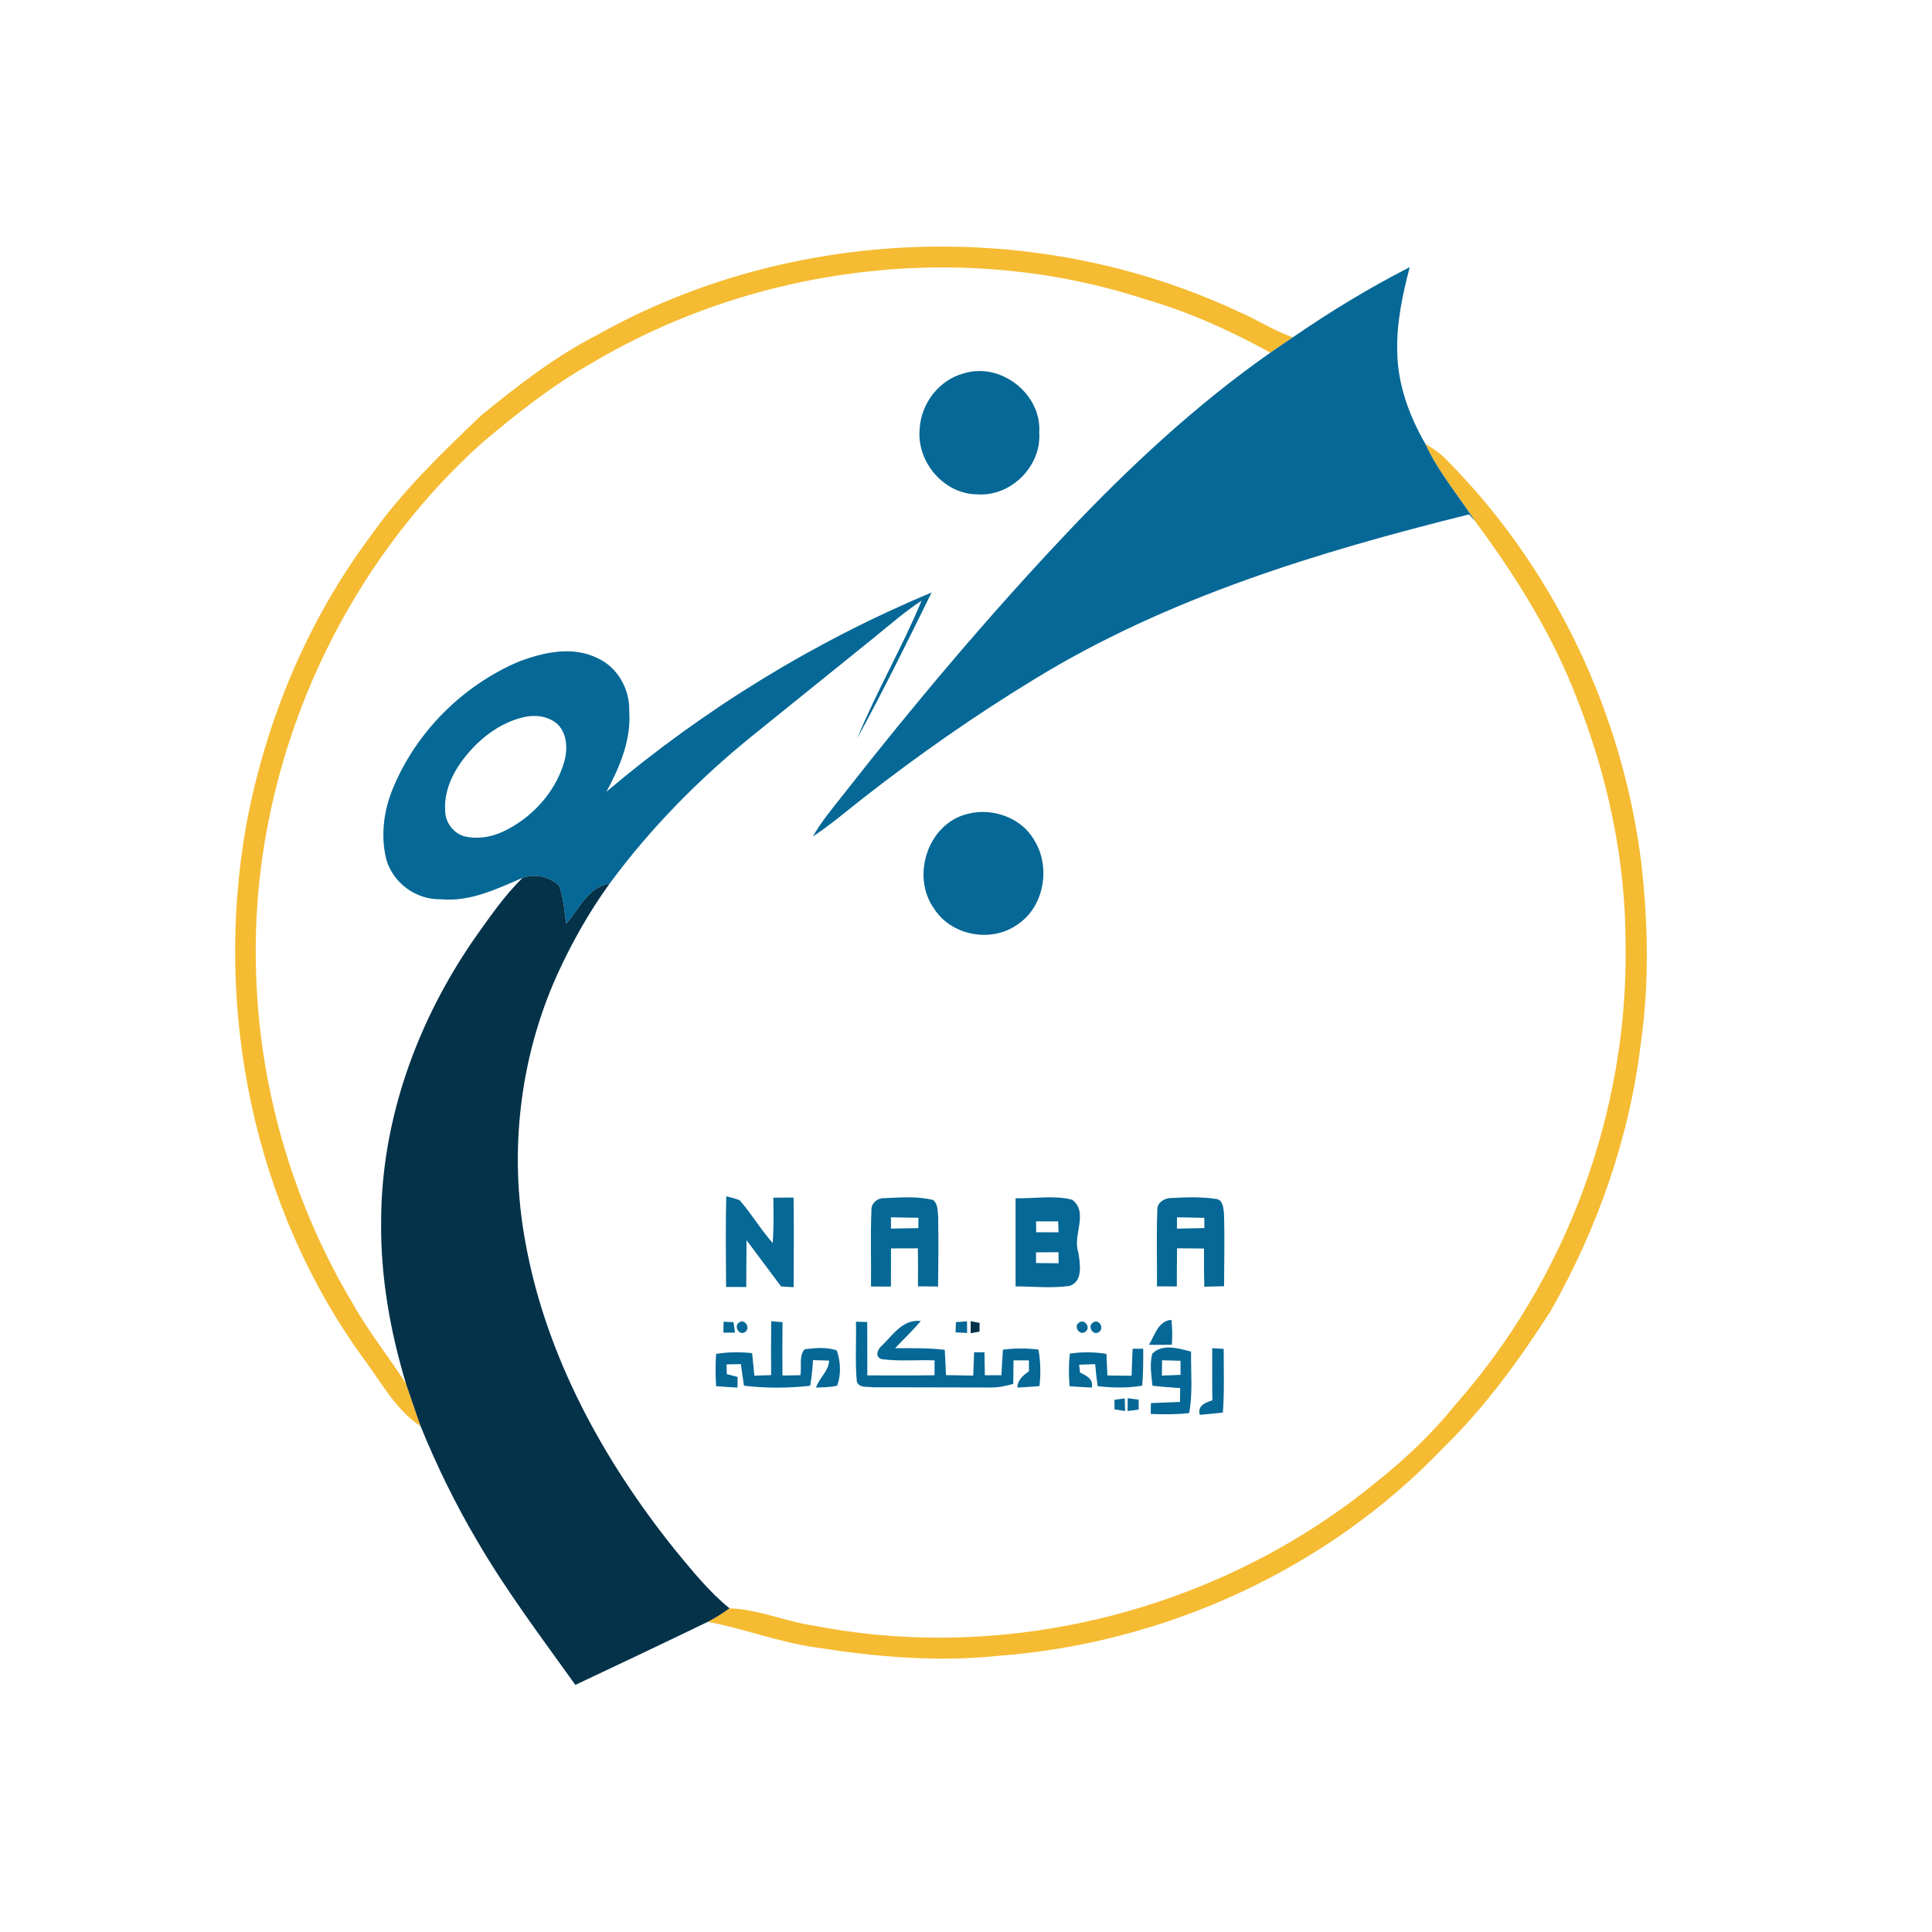 <?xml version="1.0" encoding="UTF-8" ?>
<!DOCTYPE svg PUBLIC "-//W3C//DTD SVG 1.1//EN" "http://www.w3.org/Graphics/SVG/1.1/DTD/svg11.dtd">
<svg width="500pt" height="500pt" viewBox="0 0 500 500" version="1.1" xmlns="http://www.w3.org/2000/svg">
<g id="#ffffffff">
</g>
<g id="#f5bb32ff">
<path fill="#f5bb32" opacity="1.00" d=" M 154.64 86.64 C 204.75 58.52 268.36 56.25 320.39 80.59 C 325.22 82.62 329.62 85.60 334.60 87.29 C 332.65 88.60 330.70 89.92 328.77 91.27 C 318.46 85.58 307.63 80.69 296.30 77.42 C 249.11 62.01 195.61 68.71 153.06 94.02 C 142.86 99.79 133.64 107.10 124.71 114.64 C 87.03 148.58 65.00 199.26 66.23 250.00 C 66.82 280.73 75.63 311.25 91.44 337.61 C 95.46 344.78 100.66 351.18 105.07 358.10 C 106.36 361.76 107.54 365.45 108.86 369.11 C 102.60 364.98 98.94 358.22 94.61 352.32 C 65.54 312.77 55.13 260.95 63.84 212.93 C 68.89 186.32 79.57 160.64 95.80 138.89 C 103.96 127.22 114.26 117.31 124.52 107.52 C 133.98 99.78 143.71 92.22 154.64 86.64 Z" />
<path fill="#f5bb32" opacity="1.00" d=" M 368.89 114.90 C 370.59 115.89 372.25 116.96 373.68 118.32 C 401.85 146.38 419.95 184.11 424.79 223.54 C 426.53 238.97 426.86 254.64 424.63 270.04 C 421.72 294.47 413.37 318.06 401.24 339.40 C 393.17 351.97 384.34 364.15 373.60 374.60 C 343.65 406.09 301.48 425.32 258.24 428.54 C 242.52 430.19 226.63 428.80 211.06 426.34 C 201.57 425.00 192.58 421.50 183.19 419.72 C 185.15 418.70 187.01 417.52 188.80 416.23 C 196.40 416.49 203.47 419.75 210.97 420.77 C 261.79 430.62 316.46 416.25 356.36 383.42 C 363.77 377.52 370.68 370.96 376.62 363.57 C 405.42 331.01 421.50 287.47 420.69 244.00 C 420.68 222.34 416.02 200.82 408.08 180.72 C 401.77 164.20 392.29 149.12 381.81 134.95 C 377.46 128.30 372.24 122.18 368.89 114.90 Z" />
</g>
<g id="#056896ff">
<path fill="#056896" opacity="1.00" d=" M 334.60 87.29 C 344.29 80.62 354.36 74.49 364.84 69.14 C 362.97 76.27 361.40 83.57 361.61 90.99 C 361.69 99.47 364.72 107.62 368.89 114.90 C 372.24 122.18 377.46 128.30 381.81 134.95 C 381.41 134.50 380.60 133.58 380.20 133.12 C 341.28 142.80 302.20 154.64 267.77 175.73 C 252.41 185.08 237.64 195.41 223.47 206.48 C 219.13 209.86 214.95 213.47 210.35 216.50 C 212.63 212.53 215.59 209.01 218.41 205.43 C 236.65 182.16 255.72 159.52 276.02 138.02 C 292.19 120.92 309.48 104.80 328.77 91.27 C 330.70 89.92 332.65 88.60 334.60 87.29 Z" />
<path fill="#056896" opacity="1.00" d=" M 249.40 96.64 C 258.97 93.63 269.66 101.98 268.95 112.00 C 269.55 120.65 261.63 128.55 252.99 127.94 C 244.27 127.93 237.17 119.52 238.01 110.96 C 238.38 104.42 243.01 98.33 249.40 96.64 Z" />
<path fill="#056896" opacity="1.00" d=" M 156.95 204.89 C 182.16 183.56 210.63 166.07 241.10 153.34 C 234.86 166.00 228.64 178.69 221.86 191.06 C 226.84 178.94 233.48 167.55 238.51 155.45 C 234.10 158.32 230.17 161.82 226.08 165.11 C 215.58 173.60 205.06 182.07 194.55 190.55 C 180.78 201.69 168.27 214.42 157.76 228.69 C 152.17 229.53 149.90 235.30 146.52 239.08 C 146.00 235.80 145.90 232.39 144.70 229.26 C 142.35 226.83 138.40 226.09 135.24 227.19 C 128.51 230.09 121.56 233.47 114.00 232.72 C 107.65 232.87 101.66 228.48 99.96 222.36 C 98.45 216.21 99.32 209.62 101.77 203.83 C 107.81 189.35 119.72 177.47 134.11 171.29 C 140.57 168.80 148.18 167.09 154.68 170.35 C 159.86 172.71 163.00 178.38 162.84 184.00 C 163.39 191.44 160.41 198.48 156.95 204.89 M 135.46 185.62 C 129.27 187.07 124.02 191.21 120.16 196.14 C 117.10 200.02 114.84 204.87 115.22 209.92 C 115.25 212.92 117.46 215.79 120.40 216.50 C 123.71 217.21 127.21 216.64 130.25 215.19 C 137.50 211.76 143.44 205.37 145.87 197.68 C 146.92 194.34 146.98 190.15 144.36 187.49 C 142.00 185.31 138.50 184.88 135.46 185.62 Z" />
<path fill="#056896" opacity="1.00" d=" M 250.40 210.64 C 256.78 208.95 264.27 211.56 267.63 217.38 C 272.01 224.35 270.29 234.67 263.29 239.29 C 256.57 244.07 246.19 242.18 241.75 235.17 C 235.71 226.77 240.11 213.12 250.40 210.64 Z" />
<path fill="#056896" opacity="1.00" d=" M 187.95 309.61 C 189.12 309.86 190.27 310.19 191.40 310.59 C 194.49 314.11 196.86 318.20 199.99 321.70 C 200.26 317.79 200.19 313.87 200.14 309.96 C 201.89 309.95 203.63 309.93 205.38 309.93 C 205.48 317.66 205.42 325.39 205.39 333.13 C 204.57 333.08 202.95 332.98 202.14 332.93 C 199.15 328.94 196.17 324.94 193.20 320.95 C 193.14 324.99 193.17 329.03 193.14 333.08 C 191.39 333.07 189.65 333.07 187.91 333.06 C 187.85 325.25 187.77 317.43 187.95 309.61 Z" />
<path fill="#056896" opacity="1.00" d=" M 225.53 313.22 C 225.42 311.32 227.18 309.97 228.98 310.08 C 233.15 309.91 237.45 309.53 241.53 310.57 C 242.79 311.65 242.63 313.44 242.79 314.93 C 242.91 320.94 242.85 326.95 242.77 332.95 C 241.03 332.94 239.29 332.92 237.56 332.90 C 237.60 329.62 237.59 326.34 237.54 323.07 C 235.22 323.08 232.90 323.09 230.59 323.09 C 230.58 326.38 230.59 329.67 230.57 332.96 C 228.85 332.95 227.13 332.95 225.41 332.95 C 225.50 326.37 225.24 319.79 225.53 313.22 M 230.58 315.04 C 230.58 315.77 230.59 317.23 230.59 317.96 C 232.95 317.92 235.30 317.90 237.66 317.84 C 237.67 317.17 237.68 315.83 237.69 315.16 C 235.32 315.11 232.95 315.08 230.58 315.04 Z" />
<path fill="#056896" opacity="1.00" d=" M 262.83 310.10 C 267.68 310.23 272.73 309.28 277.46 310.48 C 281.86 313.82 277.50 319.71 279.07 324.09 C 279.51 326.98 280.40 331.71 276.72 332.81 C 272.12 333.44 267.45 332.93 262.83 332.92 C 262.82 325.31 262.82 317.70 262.83 310.10 M 268.13 316.08 C 268.14 316.79 268.15 318.19 268.16 318.90 C 270.09 318.91 272.02 318.91 273.96 318.92 C 273.93 318.22 273.88 316.81 273.85 316.10 C 271.94 316.09 270.03 316.08 268.13 316.08 M 268.10 324.11 C 268.11 324.80 268.13 326.18 268.14 326.88 C 270.07 326.89 272.01 326.91 273.96 326.93 C 273.95 326.22 273.94 324.78 273.93 324.07 C 271.98 324.08 270.04 324.09 268.10 324.11 Z" />
<path fill="#056896" opacity="1.00" d=" M 299.52 313.21 C 299.34 311.33 301.28 310.07 302.98 310.05 C 306.90 309.85 310.87 309.69 314.76 310.29 C 316.48 310.48 316.63 312.66 316.76 314.02 C 316.98 320.29 316.80 326.58 316.79 332.87 C 315.08 332.91 313.37 332.95 311.67 333.00 C 311.59 329.70 311.57 326.41 311.60 323.12 C 309.27 323.09 306.94 323.08 304.62 323.06 C 304.57 326.35 304.57 329.64 304.56 332.94 C 302.84 332.93 301.13 332.91 299.42 332.90 C 299.48 326.34 299.26 319.77 299.52 313.21 M 304.60 315.03 C 304.59 315.76 304.59 317.24 304.59 317.98 C 306.95 317.92 309.32 317.88 311.69 317.82 C 311.69 317.16 311.68 315.84 311.68 315.18 C 309.32 315.12 306.95 315.07 304.60 315.03 Z" />
<path fill="#056896" opacity="1.00" d=" M 187.26 342.05 C 187.90 342.08 189.18 342.14 189.82 342.18 C 189.92 342.85 190.13 344.20 190.23 344.88 C 189.48 344.88 187.98 344.89 187.22 344.89 C 187.23 344.18 187.25 342.76 187.26 342.05 Z" />
<path fill="#056896" opacity="1.00" d=" M 191.24 342.28 C 192.72 341.13 194.32 343.69 192.87 344.69 C 191.38 345.85 189.81 343.26 191.24 342.28 Z" />
<path fill="#056896" opacity="1.00" d=" M 199.61 341.93 C 200.33 342.00 201.79 342.13 202.52 342.19 C 202.45 346.79 202.47 351.39 202.50 355.98 C 204.05 355.95 205.60 355.92 207.15 355.90 C 207.51 353.72 206.70 350.91 208.25 349.17 C 210.99 348.87 213.91 348.56 216.56 349.49 C 217.56 352.37 217.71 355.70 216.68 358.60 C 214.89 359.07 213.02 359.01 211.19 359.11 C 212.01 356.59 214.43 354.90 214.59 352.12 C 213.19 352.07 211.80 352.03 210.41 352.00 C 210.28 354.22 210.05 356.44 209.67 358.64 C 203.99 359.28 198.22 359.29 192.54 358.62 C 192.24 356.76 191.99 354.89 191.75 353.03 C 190.51 353.06 189.28 353.08 188.04 353.11 C 188.05 353.74 188.08 355.00 188.09 355.62 C 188.79 355.80 190.19 356.17 190.89 356.35 C 190.88 357.04 190.87 358.42 190.86 359.11 C 189.01 359.00 187.17 358.89 185.33 358.74 C 185.15 355.96 185.14 353.17 185.33 350.39 C 188.42 349.89 191.55 349.86 194.65 350.19 C 194.86 352.13 195.04 354.07 195.23 356.02 C 196.67 355.96 198.12 355.92 199.57 355.88 C 199.52 351.23 199.53 346.58 199.61 341.93 Z" />
<path fill="#056896" opacity="1.00" d=" M 221.52 342.06 C 222.49 342.08 223.46 342.11 224.44 342.14 C 224.47 346.74 224.45 351.34 224.46 355.95 C 230.26 355.93 236.05 356.01 241.85 355.91 C 241.85 354.63 241.86 353.34 241.87 352.06 C 237.32 351.90 232.74 352.35 228.22 351.75 C 226.32 351.21 227.08 349.20 228.20 348.28 C 231.10 345.47 233.70 341.31 238.31 341.88 C 236.22 344.33 233.89 346.58 231.65 348.90 C 235.93 348.92 240.23 348.82 244.50 349.33 C 244.63 351.51 244.73 353.69 244.82 355.88 C 247.17 355.91 249.52 355.95 251.87 356.00 C 251.94 353.98 252.02 351.96 252.10 349.95 C 252.77 349.96 254.11 349.97 254.78 349.98 C 254.81 351.95 254.84 353.93 254.88 355.91 C 256.30 355.90 257.73 355.90 259.16 355.90 C 259.27 353.69 259.41 351.49 259.56 349.30 C 262.60 348.89 265.68 348.89 268.74 349.27 C 269.33 352.39 269.36 355.57 269.01 358.72 C 267.11 358.87 265.21 359.00 263.31 359.10 C 263.31 357.11 264.85 355.93 266.30 354.85 C 266.29 354.15 266.29 352.75 266.28 352.06 C 264.95 352.06 263.62 352.06 262.30 352.07 C 262.27 354.10 262.24 356.12 262.22 358.15 C 260.22 358.74 258.15 359.13 256.06 359.09 C 246.01 359.03 235.97 359.08 225.92 359.03 C 224.48 358.80 222.22 359.31 221.73 357.45 C 221.28 352.33 221.65 347.18 221.52 342.06 Z" />
<path fill="#056896" opacity="1.00" d=" M 247.39 342.17 C 248.11 342.12 249.55 342.02 250.27 341.97 C 250.27 342.72 250.28 344.22 250.29 344.97 C 249.54 344.93 248.04 344.86 247.30 344.82 C 247.32 344.16 247.37 342.84 247.39 342.17 Z" />
<path fill="#056896" opacity="1.00" d=" M 279.23 342.31 C 280.68 341.15 282.41 343.63 280.90 344.65 C 279.45 345.79 277.73 343.31 279.23 342.31 Z" />
<path fill="#056896" opacity="1.00" d=" M 282.82 342.31 C 284.32 341.15 285.89 343.66 284.46 344.68 C 282.97 345.86 281.32 343.31 282.82 342.31 Z" />
<path fill="#056896" opacity="1.00" d=" M 297.34 348.03 C 298.90 345.55 299.69 341.86 303.16 341.58 C 303.40 343.72 303.44 345.88 303.27 348.02 C 301.29 348.04 299.31 348.05 297.34 348.03 Z" />
<path fill="#056896" opacity="1.00" d=" M 293.12 349.05 C 293.81 349.05 295.18 349.05 295.86 349.05 C 295.88 352.24 295.88 355.44 295.60 358.62 C 291.79 359.23 287.91 359.21 284.08 358.73 C 283.79 356.84 283.59 354.93 283.43 353.04 C 282.04 353.08 280.65 353.13 279.27 353.19 C 279.33 353.70 279.46 354.72 279.52 355.23 C 281.17 356.02 283.06 356.89 282.55 359.10 C 280.63 359.01 278.73 358.90 276.82 358.77 C 276.56 355.95 276.57 353.12 276.87 350.31 C 280.01 349.86 283.20 349.86 286.34 350.39 C 286.43 352.25 286.50 354.11 286.60 355.97 C 288.69 356.00 290.77 356.03 292.86 356.04 C 292.93 353.71 293.01 351.38 293.12 349.05 Z" />
<path fill="#056896" opacity="1.00" d=" M 298.21 350.34 C 300.71 347.68 305.12 348.95 308.25 349.81 C 308.17 355.11 308.72 360.46 307.76 365.71 C 304.45 366.07 301.12 366.07 297.80 365.93 C 297.82 365.23 297.84 363.83 297.85 363.12 C 300.36 363.01 302.87 362.91 305.38 362.82 C 305.39 361.63 305.41 360.43 305.43 359.24 C 303.03 359.09 300.64 358.90 298.25 358.62 C 298.00 355.88 297.46 353.05 298.21 350.34 M 300.75 352.03 C 300.73 353.35 300.71 354.67 300.70 356.00 C 302.30 355.93 303.91 355.87 305.52 355.81 C 305.51 354.59 305.51 353.38 305.52 352.17 C 303.93 352.12 302.34 352.07 300.75 352.03 Z" />
<path fill="#056896" opacity="1.00" d=" M 313.72 348.91 C 314.46 348.96 315.95 349.05 316.69 349.09 C 316.68 354.58 316.89 360.08 316.48 365.56 C 314.49 365.81 312.49 365.99 310.50 366.15 C 309.85 363.76 311.95 363.01 313.76 362.39 C 313.68 357.90 313.73 353.40 313.72 348.91 Z" />
<path fill="#056896" opacity="1.00" d=" M 288.42 362.25 C 289.09 362.16 290.43 361.99 291.09 361.91 C 291.11 362.72 291.15 364.35 291.17 365.17 C 290.49 365.06 289.12 364.85 288.44 364.75 C 288.43 364.12 288.43 362.88 288.42 362.25 Z" />
<path fill="#056896" opacity="1.00" d=" M 291.85 361.86 C 292.56 361.96 293.97 362.14 294.68 362.23 C 294.68 362.87 294.69 364.16 294.69 364.80 C 293.97 364.89 292.53 365.08 291.81 365.17 C 291.82 364.34 291.84 362.69 291.85 361.86 Z" />
</g>
<g id="#033249ff">
<path fill="#033249" opacity="1.00" d=" M 209.27 217.21 C 209.85 217.75 209.85 217.75 209.27 217.21 Z" />
<path fill="#033249" opacity="1.00" d=" M 135.24 227.19 C 138.40 226.09 142.35 226.83 144.70 229.26 C 145.90 232.39 146.00 235.80 146.52 239.08 C 149.90 235.30 152.17 229.53 157.76 228.69 C 152.43 236.07 147.92 244.05 144.16 252.34 C 134.52 273.76 131.70 298.05 135.91 321.14 C 141.17 350.79 156.09 377.93 174.78 401.22 C 179.15 406.49 183.46 411.90 188.80 416.23 C 187.01 417.52 185.15 418.70 183.19 419.72 C 171.79 425.23 160.35 430.66 148.90 436.05 C 140.11 423.76 130.98 411.67 123.38 398.59 C 117.81 389.15 112.99 379.26 108.86 369.11 C 107.54 365.45 106.36 361.76 105.07 358.10 C 100.96 344.47 98.45 330.27 98.64 316.01 C 98.68 289.81 107.99 264.21 122.84 242.82 C 126.69 237.41 130.47 231.85 135.24 227.19 Z" />
<path fill="#033249" opacity="1.00" d=" M 251.21 341.93 C 251.79 342.04 252.94 342.26 253.52 342.37 C 253.51 342.93 253.50 344.04 253.50 344.60 C 252.93 344.71 251.78 344.93 251.21 345.04 C 251.21 344.27 251.21 342.71 251.21 341.93 Z" />
</g>
</svg>
